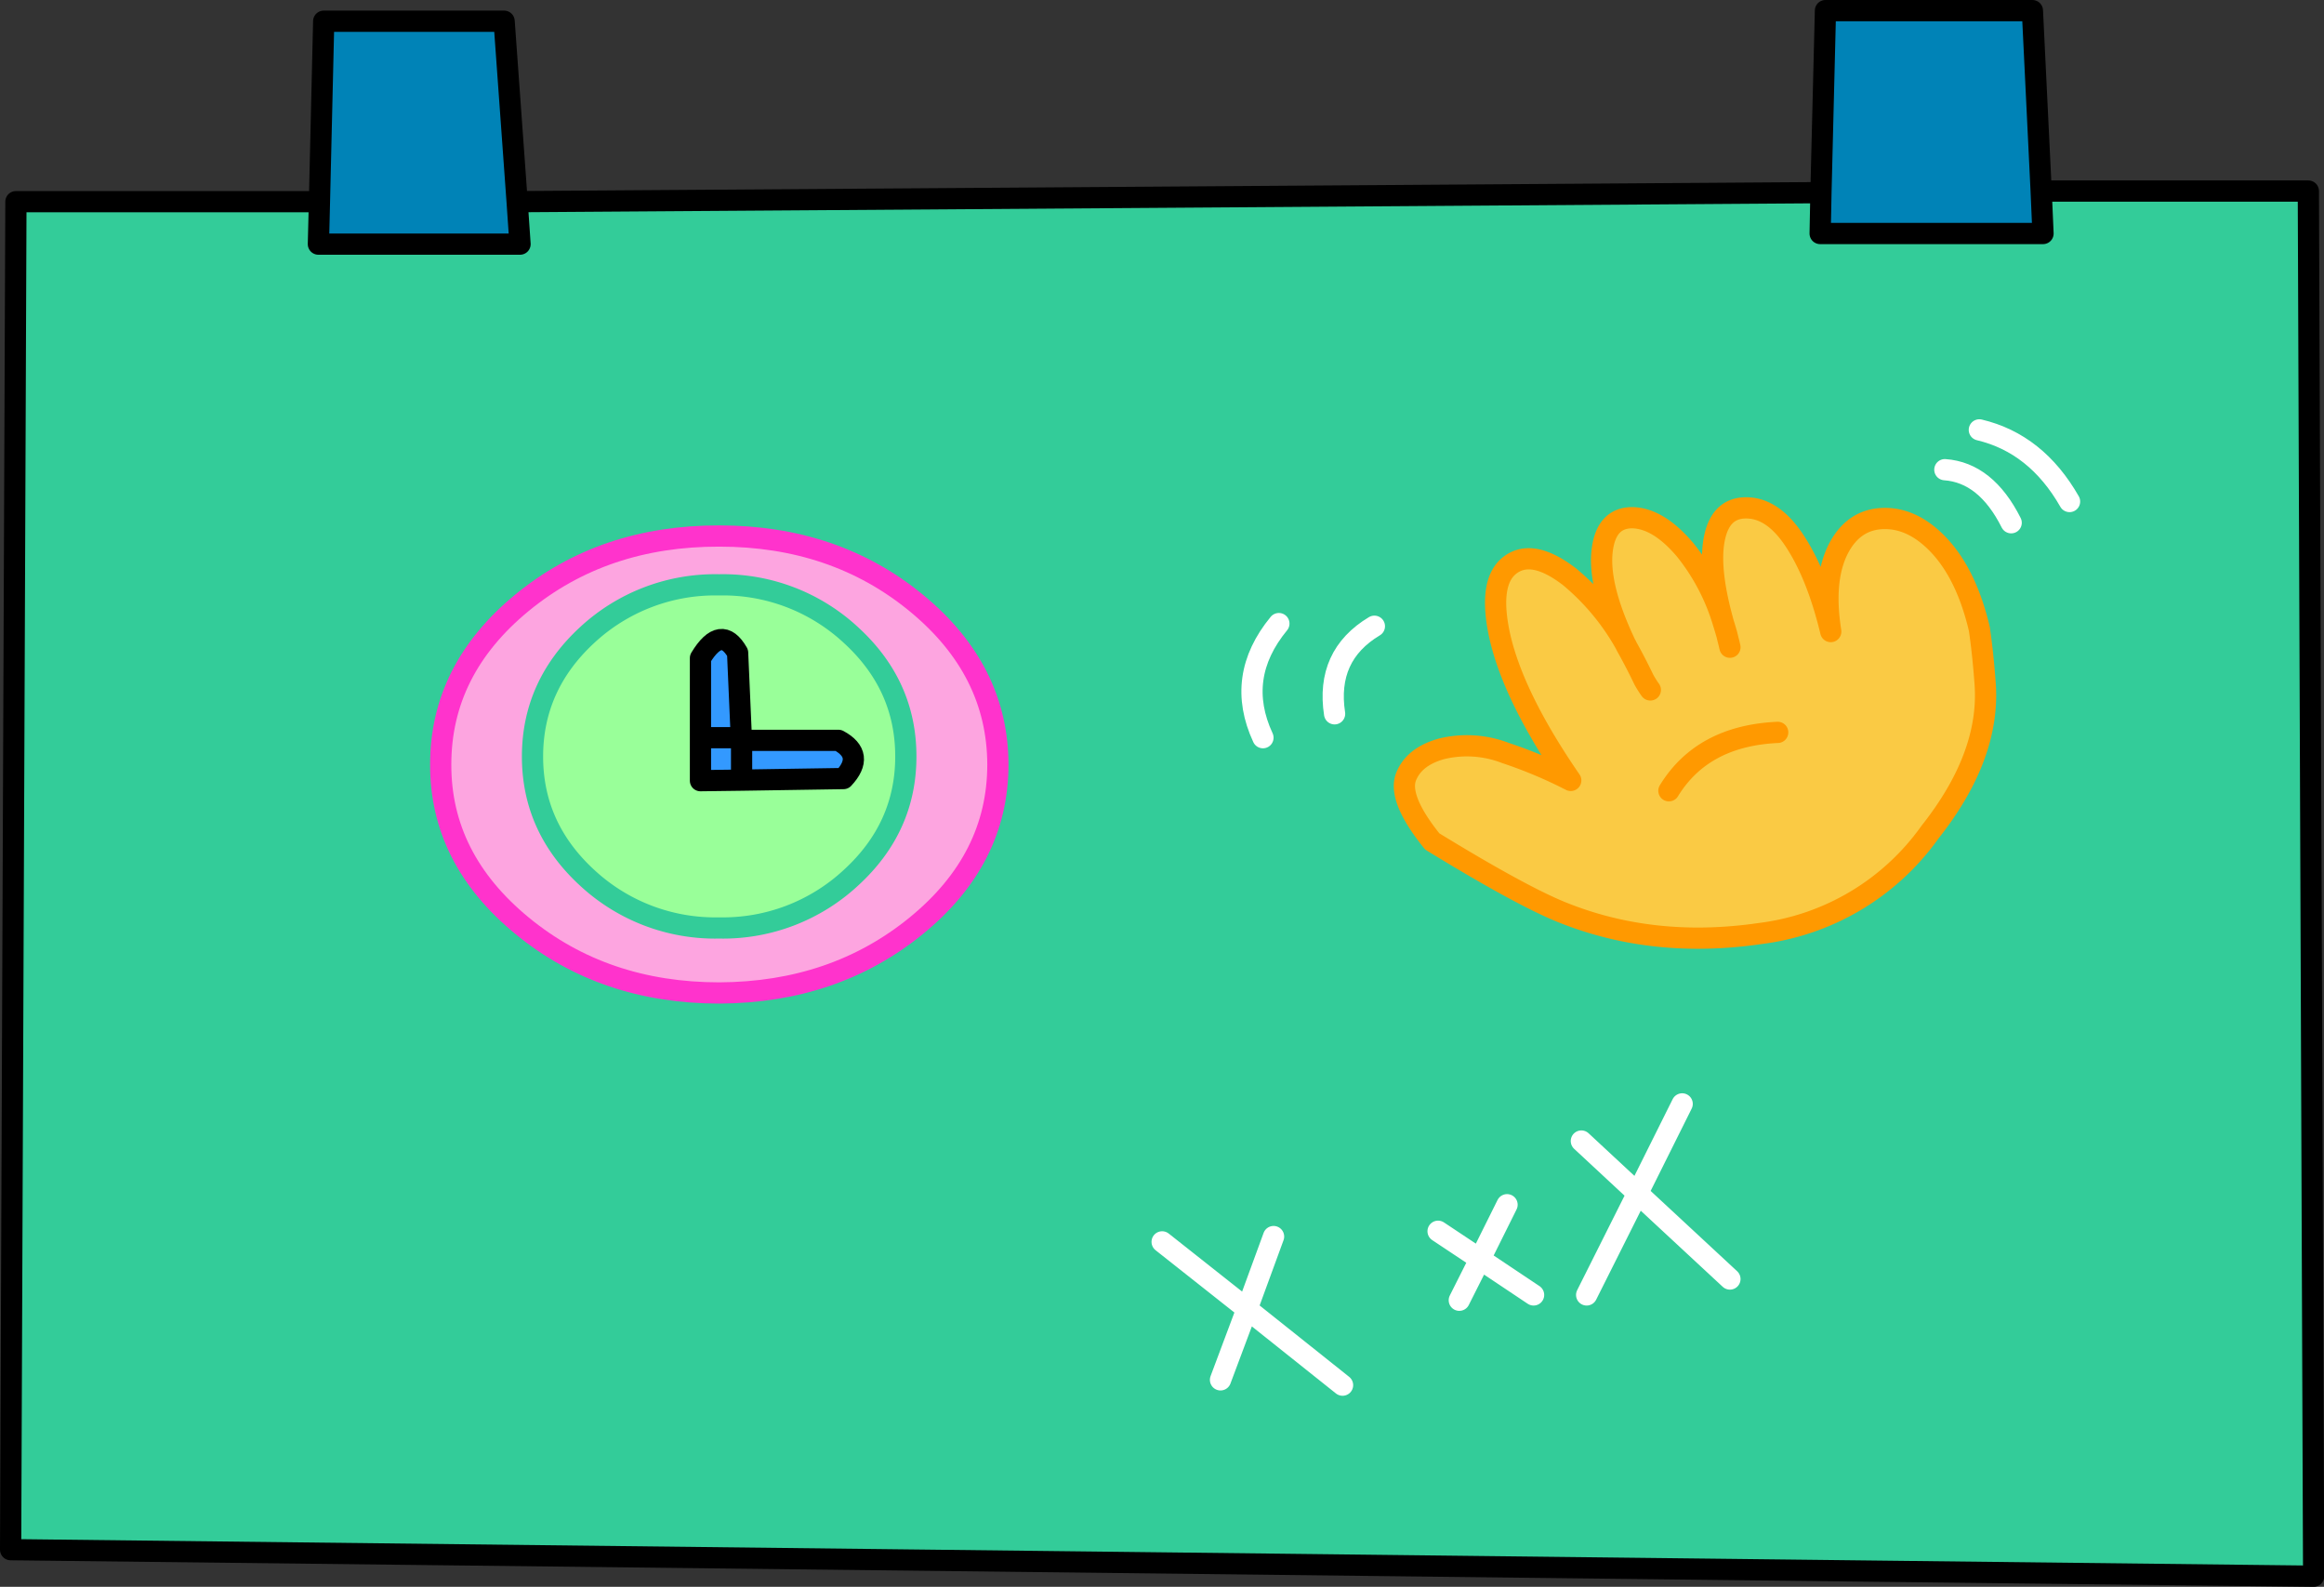 <svg id="Layer_1" data-name="Layer 1" xmlns="http://www.w3.org/2000/svg" viewBox="0 0 437.95 299"><rect x="0" y="0" width="437.95" height="299" fill="#333333" stroke="none"/><g id="SIGN_03_0_Layer0_0_FILL" data-name="SIGN 03 0 Layer0 0 FILL"><path d="M95,4H61l-.8,34L60,46H98l-.55-8L95,4M344,2l-.8,34.3L343,44h42l-.35-8L383,2Z" fill="#0083b7"/><path d="M343,44l.2-7.7L97.45,38,98,46H60l.2-8H3L2,292l434,5L435,36H384.6l.35,8H343M241,117.5q-8.3,10.09-3,21.5-5.3-11.4,3-21.5m18,.5q-9.19,5.5-7.5,16.5-1.69-11,7.5-16.5M265,146.35q1.5-3.85,6.7-5.3a20.23,20.23,0,0,1,12.1.8A86.85,86.85,0,0,1,296,147q-10.8-15.7-13.4-27.3-2.3-10,2-13.3t11.2,2.25a44.87,44.87,0,0,1,10.7,13q-5.4-11.25-4.5-18.1c.53-4,2.42-6,5.65-6s6.58,2.07,10,6.1a40.24,40.24,0,0,1,7.2,13.85q-2.66-9.45-1.9-15,.86-6.7,5.9-6.8t9.05,5.7Q342.35,108,345,119q-1.61-10.09,1.65-16,2.85-5.25,8.35-5.35t10.25,4.9q5.29,5.55,7.75,15.9c.47,3.2.83,6.67,1.1,10.4q.94,13.54-10.4,27.9a46.26,46.26,0,0,1-32,19.1q-20.15,3-37.35-4-7.8-3.15-24.45-13.35-6.5-8.06-4.95-12.15M366.5,88.5q7.75.56,12.5,10-4.75-9.45-12.5-10M373,81q10.75,2.55,17,13.5Q383.75,83.55,373,81M317,208l-8.4,16.85L326,241l-17.4-16.15L299,244l9.6-19.15L298,215l10.6,9.85L317,208m-98,26,16,12.65L240,233l-5,13.65L253,261l-18-14.35L230,260l5-13.35L219,234m59.9,3.25L275,245l3.9-7.75L271,232l7.9,5.25L284,227l-5.1,10.25L289,244l-10.1-6.75M98.4,113.55Q113.81,101,135.55,101t37.1,12.6q15.4,12.6,15.4,30.5t-15.4,30.4q-15.35,12.65-37.1,12.65T98.4,174.45q-15.34-12.55-15.35-30.4T98.4,113.55Z" fill="#3c9"/><path d="M135.55,101q-21.75,0-37.15,12.6t-15.35,30.5q0,17.85,15.35,30.4t37.15,12.65q21.75,0,37.1-12.65t15.4-30.4q0-17.9-15.4-30.5T135.55,101m-25,18.75a35.44,35.44,0,0,1,24.9-9.5,35.44,35.44,0,0,1,24.9,9.5q10.31,9.45,10.3,22.85t-10.3,22.8a35.44,35.44,0,0,1-24.9,9.5,35.44,35.44,0,0,1-24.9-9.5q-10.25-9.45-10.25-22.8T110.6,119.7Z" fill="#fda5e0"/><path d="M135.5,110.2a35.44,35.44,0,0,0-24.9,9.5q-10.25,9.45-10.25,22.85t10.25,22.8a35.44,35.44,0,0,0,24.9,9.5,35.44,35.44,0,0,0,24.9-9.5q10.31-9.45,10.3-22.8T160.4,119.7a35.44,35.44,0,0,0-24.9-9.5M132,147.1V124q3.9-6.45,7-1l.7,16h0l.05.5H158q5.1,2.75.95,7.2l-19.2.3Z" fill="#9f9"/><path d="M158,139.5H139.75V147l19.2-.3q4.16-4.45-.95-7.2M132,124v15h7.7l-.7-16q-3.1-5.44-7,1m0,15v8.1l7.75-.1v-7.5l-.05-.5Z" fill="#39f"/><path d="M271.65,141.05q-5.2,1.45-6.7,5.3-1.54,4.1,4.95,12.15,16.65,10.2,24.45,13.35,17.2,6.94,37.35,4a46.26,46.26,0,0,0,32-19.1q11.35-14.35,10.4-27.9c-.27-3.73-.63-7.2-1.1-10.4q-2.44-10.35-7.75-15.9-4.8-5-10.25-4.9T346.65,103q-3.25,5.9-1.65,16-2.65-11.06-7.15-17.6-4.05-5.85-9.05-5.7t-5.9,6.8q-.75,5.59,1.9,15,.3.95.6,2c.17.67.33,1.35.5,2,0,.13.07.28.1.45,0-.17-.07-.32-.1-.45-.17-.7-.33-1.38-.5-2s-.4-1.32-.6-2a40.24,40.24,0,0,0-7.2-13.85q-5.06-6-10-6.1c-3.23,0-5.12,2-5.65,6q-.9,6.86,4.5,18.1,1.69,3,3.35,6.45A19.18,19.18,0,0,0,311,130a19.18,19.18,0,0,1-1.15-1.85q-1.65-3.5-3.35-6.45a44.87,44.87,0,0,0-10.7-13q-7-5.4-11.2-2.25t-2,13.3q2.59,11.6,13.4,27.3a86.85,86.85,0,0,0-12.25-5.15,20.23,20.23,0,0,0-12.1-.8M314.5,149q6.35-10.35,20.5-11Q320.86,138.65,314.5,149Z" fill="#faca44"/></g><path id="SIGN_03_0_Layer0_0_1_STROKES" data-name="SIGN 03 0 Layer0 0 1 STROKES" d="M343.15,36.3,344,2h39l1.65,34H435l1,261L2,292,3,38H60.2L61,4H95l2.45,34,245.7-1.7L343,44h42l-.35-8M97.45,38,98,46H60l.2-8M132,139v8.1l7.75-.1v-7.5l-.05-.5H132V124q3.9-6.45,7-1l.7,16h.3m-.25,8,19.2-.3q4.16-4.45-.95-7.2H139.75" fill="none" stroke="#000" stroke-linecap="round" stroke-linejoin="round" stroke-width="4"/><path id="SIGN_03_0_Layer0_0_2_STROKES" data-name="SIGN 03 0 Layer0 0 2 STROKES" d="M241,117.5q-8.3,10.09-3,21.5m21-21q-9.19,5.5-7.5,16.5m115-46q7.75.56,12.5,10M373,81q10.75,2.55,17,13.5M317,208l-8.4,16.85L326,241m-107-7,16,12.65L240,233m49,11-10.1-6.75L275,245m9-18-5.1,10.25L271,232m27-17,10.6,9.85L299,244m-46,17-18-14.35L230,260" fill="none" stroke="#fff" stroke-linecap="round" stroke-linejoin="round" stroke-width="4"/><path id="SIGN_03_0_Layer0_0_3_STROKES" data-name="SIGN 03 0 Layer0 0 3 STROKES" d="M306.5,121.7a44.87,44.87,0,0,0-10.7-13q-7-5.4-11.2-2.25t-2,13.3q2.59,11.6,13.4,27.3a86.85,86.85,0,0,0-12.25-5.15,20.23,20.23,0,0,0-12.1-.8q-5.2,1.45-6.7,5.3-1.54,4.1,4.95,12.15,16.65,10.2,24.45,13.35,17.2,6.94,37.35,4a46.26,46.26,0,0,0,32-19.1q11.35-14.35,10.4-27.9c-.27-3.73-.63-7.2-1.1-10.4q-2.44-10.35-7.75-15.9-4.8-5-10.25-4.9T346.65,103q-3.25,5.9-1.65,16-2.65-11.06-7.15-17.6-4.05-5.85-9.05-5.7t-5.9,6.8q-.75,5.59,1.9,15,.3.95.6,2c.17.67.33,1.35.5,2,0,.13.07.28.1.45m-1.2-4.45a40.24,40.24,0,0,0-7.2-13.85q-5.06-6-10-6.1c-3.23,0-5.12,2-5.65,6q-.9,6.86,4.5,18.1,1.69,3,3.35,6.45A19.18,19.18,0,0,0,311,130m3.5,19q6.35-10.35,20.5-11" fill="none" stroke="#f90" stroke-linecap="round" stroke-linejoin="round" stroke-width="4"/><path id="SIGN_03_0_Layer0_0_4_STROKES" data-name="SIGN 03 0 Layer0 0 4 STROKES" d="M188.05,144.05q0,17.85-15.4,30.4t-37.1,12.65q-21.75,0-37.15-12.65t-15.35-30.4q0-17.9,15.35-30.5T135.55,101q21.75,0,37.1,12.6T188.05,144.05Z" fill="none" stroke="#f3c" stroke-linecap="round" stroke-linejoin="round" stroke-width="4"/><path id="SIGN_03_0_Layer0_0_5_STROKES" data-name="SIGN 03 0 Layer0 0 5 STROKES" d="M170.7,142.55q0,13.35-10.3,22.8a35.44,35.44,0,0,1-24.9,9.5,35.44,35.44,0,0,1-24.9-9.5q-10.25-9.45-10.25-22.8T110.6,119.7a35.44,35.44,0,0,1,24.9-9.5,35.44,35.44,0,0,1,24.9,9.5Q170.71,129.15,170.7,142.55Z" fill="none" stroke="#3c9" stroke-linecap="round" stroke-linejoin="round" stroke-width="4"/></svg>